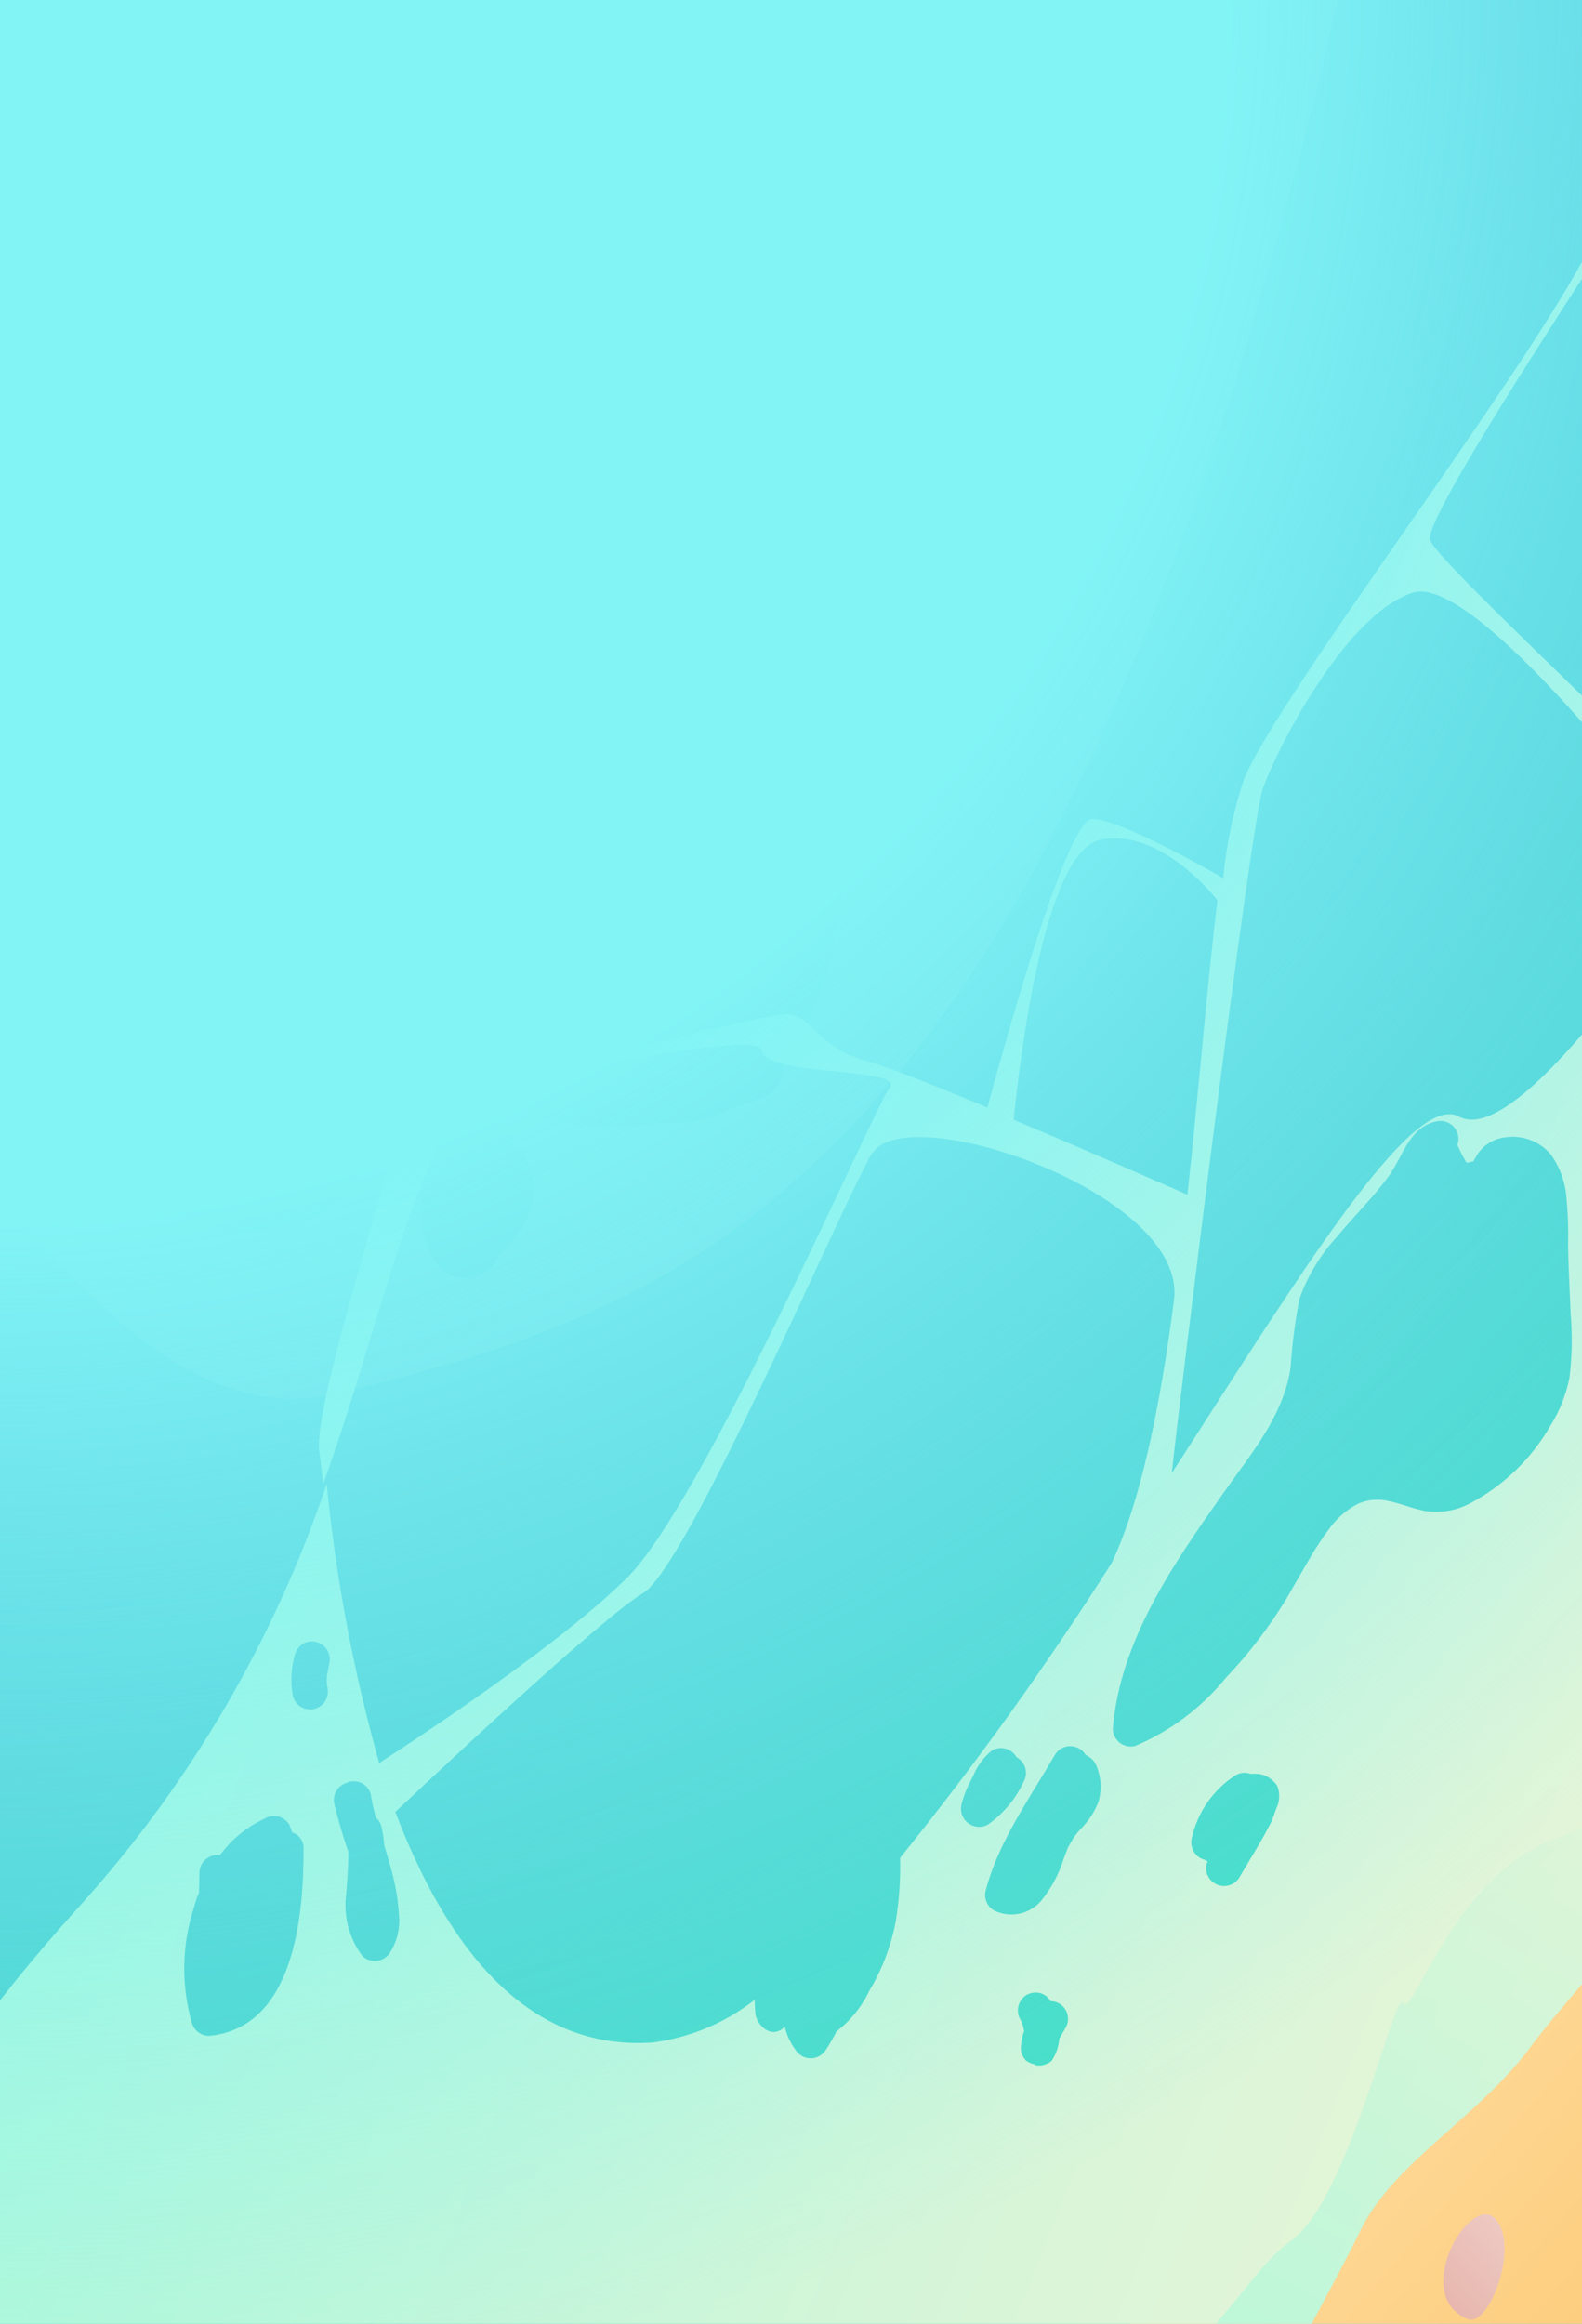 <svg width="335" height="492" viewBox="0 0 335 492" fill="none" xmlns="http://www.w3.org/2000/svg">
<rect x="0" y="0" width="335" height="492" fill="#333333" stroke="none"/>
<g clip-path="url(#clip0_257_3837)">
<rect width="335" height="492" fill="white"/>
<path d="M335 -0L0 -0L9.01158e-06 492H335L335 -0Z" fill="url(#paint0_radial_257_3837)"/>
<path d="M335.002 492L239.198 492C266.224 469.941 297.831 434.59 335.002 379.761V492Z" fill="url(#paint1_linear_257_3837)"/>
<path opacity="0.19" fill-rule="evenodd" clip-rule="evenodd" d="M36.04 -0L0 -0L0 252.946C22.4 280.372 45.048 301.353 71.581 294.953C143.186 277.682 210.846 252.836 266.579 63.958C273.345 41.03 278.856 19.733 283.36 -0L262.518 -0C262.222 4.228 261.443 8.412 260.193 12.47C260.155 12.965 260.063 13.455 259.918 13.931C252.76 37.611 244.333 60.889 234.673 83.663C232.895 87.973 231.347 92.459 229.794 96.961L229.793 96.965C225.701 108.824 221.569 120.8 213.091 129.991C208.071 135.873 200.993 139.616 193.305 140.454C187.057 140.621 181.925 137.56 176.737 134.466C175.907 133.971 175.076 133.475 174.238 132.992C166.219 127.592 158.805 121.344 152.123 114.358L152.061 114.297C144.914 107.246 137.712 100.14 127.408 98.556C111.088 96.269 98.335 109.261 90.753 122.393C90.084 123.576 89.425 124.784 88.762 126C85.286 132.375 81.695 138.96 75.839 143.373C69.933 147.389 62.8 149.192 55.696 148.465C26.985 146.334 22.451 108.697 21.816 86.444C21.071 57.135 27.562 27.995 36.04 -0ZM114.145 236.621C122.649 238.835 131.528 239.2 140.185 237.691C142.374 237.871 144.576 237.775 146.741 237.406C149.717 236.885 152.589 235.881 155.241 234.434L160.553 232.817C162.225 232.352 163.675 231.301 164.638 229.856C165.601 228.411 166.012 226.668 165.798 224.945C174.855 212.972 178.721 194.98 178.9 182.083C179.157 152.903 154.771 117.2 121.73 127.802C92.366 137.113 79.954 178.097 86.189 205.51C87.552 212.756 90.891 219.484 95.838 224.951C100.785 230.418 107.147 234.411 114.221 236.49L114.145 236.621ZM102.327 269.676C103.92 268.716 105.123 267.224 105.722 265.464C106.696 264.818 107.55 264.007 108.244 263.067C111.205 259.809 112.893 255.594 112.999 251.192C112.67 247.891 111.47 244.736 109.522 242.05C104.99 235.494 97.808 230.647 89.868 234.468C88.732 235.122 87.785 236.061 87.121 237.192C86.456 238.322 86.095 239.606 86.075 240.917C86.054 242.228 86.374 243.522 87.004 244.673C87.633 245.824 88.55 246.791 89.665 247.482C89.631 249.359 89.52 251.221 89.329 253.066C88.576 257.81 89.523 262.668 92.005 266.78C92.504 267.647 93.169 268.406 93.963 269.015C94.756 269.624 95.662 270.069 96.629 270.326C97.595 270.583 98.603 270.646 99.594 270.512C100.585 270.378 101.54 270.049 102.403 269.544L102.327 269.676ZM32.518 253.359C43.659 263.556 66.972 264.496 75.13 249.684C78.284 244.222 77.895 237.567 77.528 231.275C77.431 229.625 77.337 227.999 77.307 226.427C77.229 221.778 76.906 217.131 76.583 212.48C76.107 205.632 75.631 198.774 75.933 191.885C76.072 190.251 75.594 188.625 74.594 187.327C73.594 186.028 72.143 185.151 70.529 184.869C69.652 184.031 68.575 183.432 67.4 183.13C66.226 182.828 64.994 182.831 63.822 183.141C57.013 184.677 51.197 189.683 45.887 194.252L45.874 194.264C45.066 194.959 44.27 195.644 43.483 196.306C37.708 200.488 32.652 205.582 28.515 211.389C20.17 224.781 20.44 242.359 32.518 253.359Z" fill="url(#paint2_linear_257_3837)"/>
<path fill-rule="evenodd" clip-rule="evenodd" d="M277.668 492H0L0.001 423.565C4.554 417.641 10.304 410.809 17.553 402.785C40.599 377.064 58.167 346.919 69.186 314.188C71.136 334.17 74.854 353.939 80.298 373.263C80.298 373.263 116.71 350.075 132.915 333.911C144.651 322.204 166.764 275.345 179.314 248.749C184.093 238.622 187.486 231.433 188.391 230.242C189.957 228.18 183.949 227.566 177.192 226.876L177.191 226.876C169.789 226.12 161.49 225.273 161.267 222.33C160.881 218.298 120.934 226.227 98.724 230.957L99.008 230.464C121.58 224.805 162.627 214.667 166.581 214.717C169.028 214.743 170.434 216.103 172.283 217.892C174.577 220.112 177.554 222.991 184.047 224.801C188.222 225.986 198.06 229.871 209.094 234.491C212.049 223.459 225.799 173.485 231.24 173.387C237.41 173.316 259.021 185.924 259.021 185.924C259.7 178.663 261.218 171.504 263.545 164.592C267.857 154.935 282.36 134.081 297.613 112.148L297.616 112.144C312.09 91.331 327.24 69.547 335 55.435V59.005C319.893 82.376 301.811 110.968 302.824 114.3C303.534 116.718 317.551 130.338 332.707 145.065L332.709 145.068L335 147.294V152.899C321.54 137.69 306.375 123.189 299.163 125.493C284.618 130.14 269.943 159.575 267.39 167.031C264.836 174.486 249.583 297.876 248.129 311.92C249.995 309.021 251.84 306.15 253.66 303.316C279.115 263.687 299.828 231.439 308.929 236.407C314.21 239.27 323.297 232.609 335 219.025V420.043C330.772 424.963 326.871 429.579 323.949 433.524C319.129 440.033 312.93 445.533 306.915 450.87L306.913 450.871C299.3 457.626 291.981 464.12 288.127 472.067C285.578 477.321 281.686 484.593 277.668 492ZM66.651 361.795C67.611 361.534 68.43 360.906 68.93 360.047C69.42 359.171 69.561 358.142 69.324 357.166L69.241 356.855C69.177 356.144 69.18 355.427 69.25 354.716L69.722 352.231C69.96 351.279 69.82 350.272 69.33 349.422C69.081 348.99 68.749 348.611 68.354 348.308C67.958 348.004 67.507 347.782 67.025 347.653C66.075 347.396 65.063 347.518 64.202 347.993C63.767 348.249 63.388 348.59 63.087 348.995C62.785 349.399 62.568 349.86 62.447 350.35C61.63 353.202 61.485 356.205 62.023 359.123C62.285 360.089 62.918 360.913 63.786 361.414C64.653 361.914 65.683 362.051 66.651 361.795ZM240.4 369.659C247.884 366.49 254.474 361.532 259.593 355.22C264.44 350.129 268.727 344.533 272.382 338.528L276.969 330.583C278.388 328.082 279.968 325.675 281.698 323.378C283.227 321.34 285.183 319.66 287.428 318.456C289.415 317.534 291.648 317.287 293.789 317.751C295.131 318.001 296.425 318.41 297.72 318.818L297.724 318.82C299.02 319.229 300.316 319.638 301.66 319.888C304.982 320.437 308.392 319.865 311.353 318.262C318.379 314.536 324.218 308.914 328.207 302.035C330.195 298.892 331.595 295.414 332.339 291.77C332.893 287.29 332.983 282.765 332.606 278.267C332.551 276.917 332.49 275.568 332.428 274.218C332.267 270.679 332.106 267.137 332.06 263.594C332.151 260.299 332.036 257.003 331.718 253.723C331.495 250.356 330.329 247.12 328.356 244.383C327.182 243.013 325.677 241.966 323.985 241.341C322.292 240.716 320.468 240.535 318.685 240.814C317.461 240.961 316.285 241.384 315.248 242.051C314.211 242.719 313.338 243.613 312.697 244.666L312.128 245.651C312.125 245.697 312.111 245.742 312.088 245.781C312.075 245.805 312.058 245.826 312.039 245.845C312.026 245.858 312.011 245.87 311.995 245.881C311.817 245.918 311.641 245.963 311.466 246.007L311.465 246.007L311.464 246.008C311.202 246.075 310.943 246.141 310.687 246.176L310.457 246.044C309.778 244.872 309.159 243.667 308.602 242.433C308.843 241.778 308.899 241.069 308.763 240.384C308.627 239.7 308.305 239.066 307.831 238.552C307.358 238.039 306.752 237.667 306.08 237.476C305.409 237.285 304.698 237.283 304.025 237.471C300.037 238.302 298.179 241.773 296.365 245.159L296.365 245.161C295.644 246.506 294.931 247.838 294.095 248.985C292.11 251.738 289.832 254.258 287.557 256.775C286.052 258.439 284.549 260.102 283.133 261.829C279.61 265.649 276.896 270.142 275.156 275.039C274.227 279.872 273.599 284.758 273.276 289.668C271.988 298.274 266.855 305.339 261.852 312.225C260.905 313.528 259.963 314.825 259.052 316.125C248.58 331.003 237.176 347.268 235.644 365.994C235.644 366.574 235.777 367.146 236.034 367.667C236.29 368.187 236.662 368.642 237.121 368.996C237.581 369.35 238.115 369.594 238.684 369.709C239.252 369.824 239.84 369.807 240.4 369.659ZM257.761 399.031C258.616 399.385 259.572 399.415 260.447 399.114C261.322 398.813 262.057 398.202 262.513 397.397C263.213 396.185 263.932 394.989 264.651 393.794L264.659 393.782C266.098 391.389 267.535 389.001 268.806 386.497C269.314 385.617 269.661 384.616 270.003 383.63C270.082 383.401 270.161 383.174 270.242 382.949C270.619 382.209 270.835 381.398 270.876 380.57C270.917 379.741 270.782 378.913 270.479 378.14C270.07 377.494 269.533 376.938 268.902 376.506C268.271 376.075 267.559 375.775 266.809 375.626C266.151 375.549 265.486 375.532 264.825 375.575C264.316 375.393 263.774 375.321 263.236 375.364C262.697 375.408 262.174 375.567 261.702 375.829C259.345 377.331 257.307 379.283 255.707 381.574C254.106 383.865 252.974 386.45 252.374 389.179C252.13 390.151 252.28 391.18 252.791 392.041C253.303 392.902 254.134 393.526 255.105 393.776L255.761 394.155L255.515 394.582C255.288 395.47 255.391 396.409 255.804 397.227C256.217 398.045 256.912 398.686 257.761 399.031ZM215.883 405.172C217.656 404.797 219.259 403.852 220.444 402.48C222.629 399.799 224.273 396.72 225.286 393.413L226.133 391.188L226.701 390.203C227.296 389.072 228.057 388.035 228.958 387.128C230.492 385.556 231.71 383.703 232.546 381.671C233.319 379.194 233.221 376.527 232.27 374.114C232.075 373.545 231.762 373.023 231.353 372.583C230.943 372.143 230.446 371.794 229.892 371.559C229.56 370.998 229.089 370.533 228.525 370.207C227.96 369.881 227.321 369.707 226.669 369.7C226.017 369.693 225.375 369.855 224.804 370.169C224.232 370.483 223.752 370.939 223.408 371.493C222.203 373.58 220.936 375.656 219.664 377.739C215.294 384.897 210.868 392.146 208.723 400.265C208.511 401.09 208.584 401.962 208.928 402.741C209.273 403.519 209.869 404.159 210.622 404.557C212.261 405.331 214.109 405.547 215.883 405.172ZM215.211 371.969C214.707 371.117 213.889 370.496 212.934 370.239C211.978 369.982 210.96 370.108 210.096 370.592C208.447 371.906 207.14 373.599 206.284 375.526L204.87 378.43C204.334 379.603 203.908 380.822 203.598 382.074C203.425 382.788 203.463 383.537 203.708 384.231C203.953 384.924 204.394 385.531 204.978 385.978C205.562 386.44 206.269 386.72 207.011 386.783C207.754 386.845 208.498 386.688 209.152 386.33C212.436 384.033 215.055 380.91 216.743 377.275C217.246 376.404 217.382 375.369 217.122 374.398C216.862 373.427 216.226 372.599 215.356 372.096L215.211 371.969ZM219.124 437.218C219.92 437.413 220.759 437.344 221.513 437.022C221.989 436.884 222.417 436.616 222.749 436.247L223.241 435.393C223.854 434.228 224.219 432.949 224.316 431.636L225.662 429.305C226.155 428.442 226.29 427.419 226.037 426.458C225.775 425.498 225.147 424.68 224.288 424.179C223.746 423.862 223.127 423.702 222.499 423.715C222.004 422.87 221.201 422.25 220.259 421.984C219.298 421.755 218.286 421.887 217.417 422.357C216.982 422.613 216.603 422.954 216.302 423.358C216.001 423.763 215.783 424.224 215.662 424.714C215.42 425.656 215.548 426.654 216.021 427.504L216.431 428.31C216.617 428.88 216.763 429.462 216.87 430.052L216.518 431.117C216.323 431.941 216.205 432.781 216.163 433.627C216.169 434.619 216.563 435.569 217.261 436.274C217.831 436.7 218.496 436.98 219.199 437.087L219.124 437.218ZM55.963 385.084C52.232 386.82 49 389.471 46.567 392.791C46.032 392.714 45.487 392.752 44.968 392.902C44.449 393.053 43.968 393.313 43.558 393.665C43.148 394.016 42.817 394.452 42.589 394.942C42.361 395.432 42.24 395.965 42.234 396.505L42.144 400.831C41.744 401.525 41.522 402.298 41.302 403.065L41.302 403.067C41.231 403.315 41.16 403.563 41.083 403.807C38.507 411.717 38.34 420.214 40.602 428.218C40.817 429.027 41.293 429.742 41.957 430.252C42.621 430.762 43.435 431.038 44.272 431.037C62.378 429.321 64.317 405.491 64.282 391.375C64.301 390.623 64.076 389.885 63.642 389.272C63.207 388.658 62.586 388.201 61.87 387.969C61.71 387.439 61.505 386.883 61.257 386.302C60.994 385.869 60.647 385.493 60.237 385.197C59.827 384.901 59.361 384.689 58.867 384.576C58.374 384.462 57.863 384.449 57.364 384.536C56.865 384.623 56.389 384.81 55.963 385.084ZM73.508 377.441C72.541 377.703 71.718 378.337 71.217 379.205C70.716 380.072 70.579 381.102 70.835 382.07C71.645 385.472 72.629 388.83 73.781 392.132L73.729 394.421C73.648 396.607 73.507 398.671 73.319 400.969C72.687 405.613 73.898 410.319 76.693 414.08C77.111 414.5 77.623 414.816 78.186 415.003C78.749 415.189 79.348 415.241 79.934 415.154C80.521 415.067 81.079 414.844 81.564 414.502C82.049 414.16 82.446 413.709 82.725 413.185C84.14 410.866 84.757 408.147 84.48 405.444C84.305 402.423 83.818 399.429 83.029 396.508C82.624 394.913 82.162 393.369 81.698 391.818C81.58 391.423 81.461 391.029 81.344 390.632C81.271 389.309 81.077 387.996 80.764 386.708C80.588 385.981 80.18 385.331 79.602 384.855C79.172 383.25 78.742 381.645 78.51 379.847C78.362 379.349 78.113 378.886 77.778 378.488C77.444 378.089 77.031 377.764 76.565 377.532C76.1 377.3 75.591 377.167 75.072 377.14C74.552 377.113 74.033 377.193 73.546 377.376L73.508 377.441ZM184.595 244.246C182.508 247.861 178.049 257.449 172.594 269.178C160.211 295.804 142.697 333.463 136.158 337.315C126.739 342.864 83.717 383.642 83.717 383.642C94.118 410.965 110.759 434.229 138.039 432.47C145.981 431.474 153.505 428.346 159.812 423.417C159.822 424.385 159.864 425.373 159.959 426.347C160.273 428.76 163.049 431.458 165.606 429.607L166.182 429.064C166.575 430.825 167.332 432.484 168.403 433.936C168.737 434.499 169.211 434.967 169.779 435.292C170.347 435.618 170.99 435.791 171.645 435.795C172.3 435.798 172.944 435.632 173.516 435.312C174.087 434.992 174.566 434.53 174.906 433.97C175.732 432.727 176.479 431.433 177.142 430.096C180.139 427.781 182.542 424.788 184.154 421.362C186.868 416.834 188.749 411.856 189.707 406.665C190.413 402.264 190.714 397.808 190.608 393.352C206.66 373.434 221.591 352.636 235.329 331.056C241.418 318.463 245.69 297.948 248.598 275.245C251.506 252.543 191.64 232.424 184.732 244.238L184.595 244.246ZM233.186 177.75C221.097 179.962 215.947 224.44 214.645 237.083C232.719 244.672 251.448 252.947 251.448 252.947C252.535 242.959 253.49 232.964 254.4 223.444L254.4 223.443L254.4 223.441C255.55 211.411 256.626 200.14 257.805 190.607C253.583 185.411 243.746 175.836 233.323 177.741L233.186 177.75Z" fill="url(#paint3_linear_257_3837)"/>
<path d="M84.646 234.035C85.062 234.027 85.478 234.049 85.89 234.102C84.239 239.937 82.574 245.728 80.957 251.355L80.939 251.42L80.938 251.422C73.34 277.858 66.793 300.637 67.6 307.232C67.724 308.093 67.855 309.193 68.01 310.5C68.139 311.584 68.284 312.811 68.458 314.162C72.42 303.108 75.653 292.473 78.706 282.432L78.707 282.43L78.708 282.428L78.708 282.426C84.049 264.862 88.836 249.117 96.002 236.127C96.936 234.433 97.861 232.604 98.569 230.999L89.415 232.869L98.853 230.506L98.844 230.37C102.445 221.951 82.721 228.72 64.953 234.818C53.087 238.891 42.093 242.664 39.502 241.414C38.394 245.786 50.594 241.648 62.814 237.503L62.816 237.503C75.001 233.37 87.204 229.231 86.253 233.515L85.913 233.585C85.96 233.6 86.068 233.622 86.219 233.65L86.214 233.671L86.264 233.658C86.59 233.717 87.091 233.799 87.618 233.885C88.645 234.052 89.768 234.235 89.879 234.298C88.586 234.314 87.293 234.24 86.011 234.074L86.11 233.698L84.646 234.035Z" fill="url(#paint4_linear_257_3837)"/>
<path style="mix-blend-mode:multiply" opacity="0.6" d="M277.783 492H257.451C259.441 489.789 261.296 487.484 263.085 485.262C266.536 480.974 269.742 476.991 273.202 474.567C281.304 468.893 288.122 448.221 292.451 435.095C294.877 427.739 296.522 422.753 297.173 424.103C297.742 425.284 299.043 422.932 301.254 418.935C306.089 410.198 315.271 393.602 330.658 388.85C332.241 388.361 333.682 387.736 335.002 386.995L335.002 420.156C330.806 425.034 326.937 429.611 324.036 433.528C319.209 440.045 313.007 445.555 306.99 450.9L306.989 450.901C299.388 457.653 292.082 464.143 288.213 472.072C285.655 477.315 281.781 484.588 277.783 492Z" fill="url(#paint5_linear_257_3837)"/>
<path d="M310.804 491.023C298.455 485.951 311.389 464.003 316.663 469.805C321.936 475.608 315.243 492.886 310.804 491.023Z" fill="url(#paint6_linear_257_3837)"/>
<path fill-rule="evenodd" clip-rule="evenodd" d="M335 387.205C279.791 435.012 214.253 471.209 142.182 492L-0 492L-0 -0L335 -0L335 387.205Z" fill="url(#paint7_radial_257_3837)"/>
</g>
<defs>
<radialGradient id="paint0_radial_257_3837" cx="0" cy="0" r="1" gradientUnits="userSpaceOnUse" gradientTransform="translate(-107.5 -151) rotate(52.979) scale(720.803 718.846)">
<stop stop-color="#0E48D6"/>
<stop offset="1" stop-color="#46E7C4"/>
</radialGradient>
<linearGradient id="paint1_linear_257_3837" x1="175.655" y1="529.123" x2="335.002" y2="666.977" gradientUnits="userSpaceOnUse">
<stop stop-color="#FFDEA4"/>
<stop offset="1" stop-color="#FABB52"/>
</linearGradient>
<linearGradient id="paint2_linear_257_3837" x1="247.325" y1="-1675.2" x2="247.325" y2="-93.99" gradientUnits="userSpaceOnUse">
<stop stop-color="#E8EFFF"/>
<stop offset="0.21" stop-color="#F3F6FF"/>
<stop offset="0.54" stop-color="#FCFDFF"/>
<stop offset="0.99" stop-color="white"/>
</linearGradient>
<linearGradient id="paint3_linear_257_3837" x1="-26.59" y1="-201.298" x2="687.074" y2="80.247" gradientUnits="userSpaceOnUse">
<stop stop-color="#76FBDE"/>
<stop offset="0.32" stop-color="#ABF8DA"/>
<stop offset="0.62" stop-color="#D9F5D8"/>
<stop offset="0.86" stop-color="#F5F4D6"/>
<stop offset="1" stop-color="#FFF3D5"/>
</linearGradient>
<linearGradient id="paint4_linear_257_3837" x1="-26.59" y1="-201.298" x2="687.074" y2="80.247" gradientUnits="userSpaceOnUse">
<stop stop-color="#76FBDE"/>
<stop offset="0.32" stop-color="#ABF8DA"/>
<stop offset="0.62" stop-color="#D9F5D8"/>
<stop offset="0.86" stop-color="#F5F4D6"/>
<stop offset="1" stop-color="#FFF3D5"/>
</linearGradient>
<linearGradient id="paint5_linear_257_3837" x1="174.639" y1="583.038" x2="380.238" y2="226.93" gradientUnits="userSpaceOnUse">
<stop stop-color="#76FBDE"/>
<stop offset="0.32" stop-color="#ABF8DA"/>
<stop offset="0.62" stop-color="#D9F5D8"/>
<stop offset="0.86" stop-color="#F5F4D6"/>
<stop offset="1" stop-color="#FFF3D5"/>
</linearGradient>
<linearGradient id="paint6_linear_257_3837" x1="363.331" y1="433.424" x2="235.402" y2="552.246" gradientUnits="userSpaceOnUse">
<stop stop-color="white"/>
<stop offset="1" stop-color="#CA5F4B"/>
</linearGradient>
<radialGradient id="paint7_radial_257_3837" cx="0" cy="0" r="1" gradientUnits="userSpaceOnUse" gradientTransform="rotate(-180) scale(512 512)">
<stop offset="0.505" stop-color="#82F4F6"/>
<stop offset="1" stop-color="#82F4F6" stop-opacity="0"/>
</radialGradient>
<clipPath id="clip0_257_3837">
<rect width="335" height="492" fill="white"/>
</clipPath>
</defs>
</svg>

